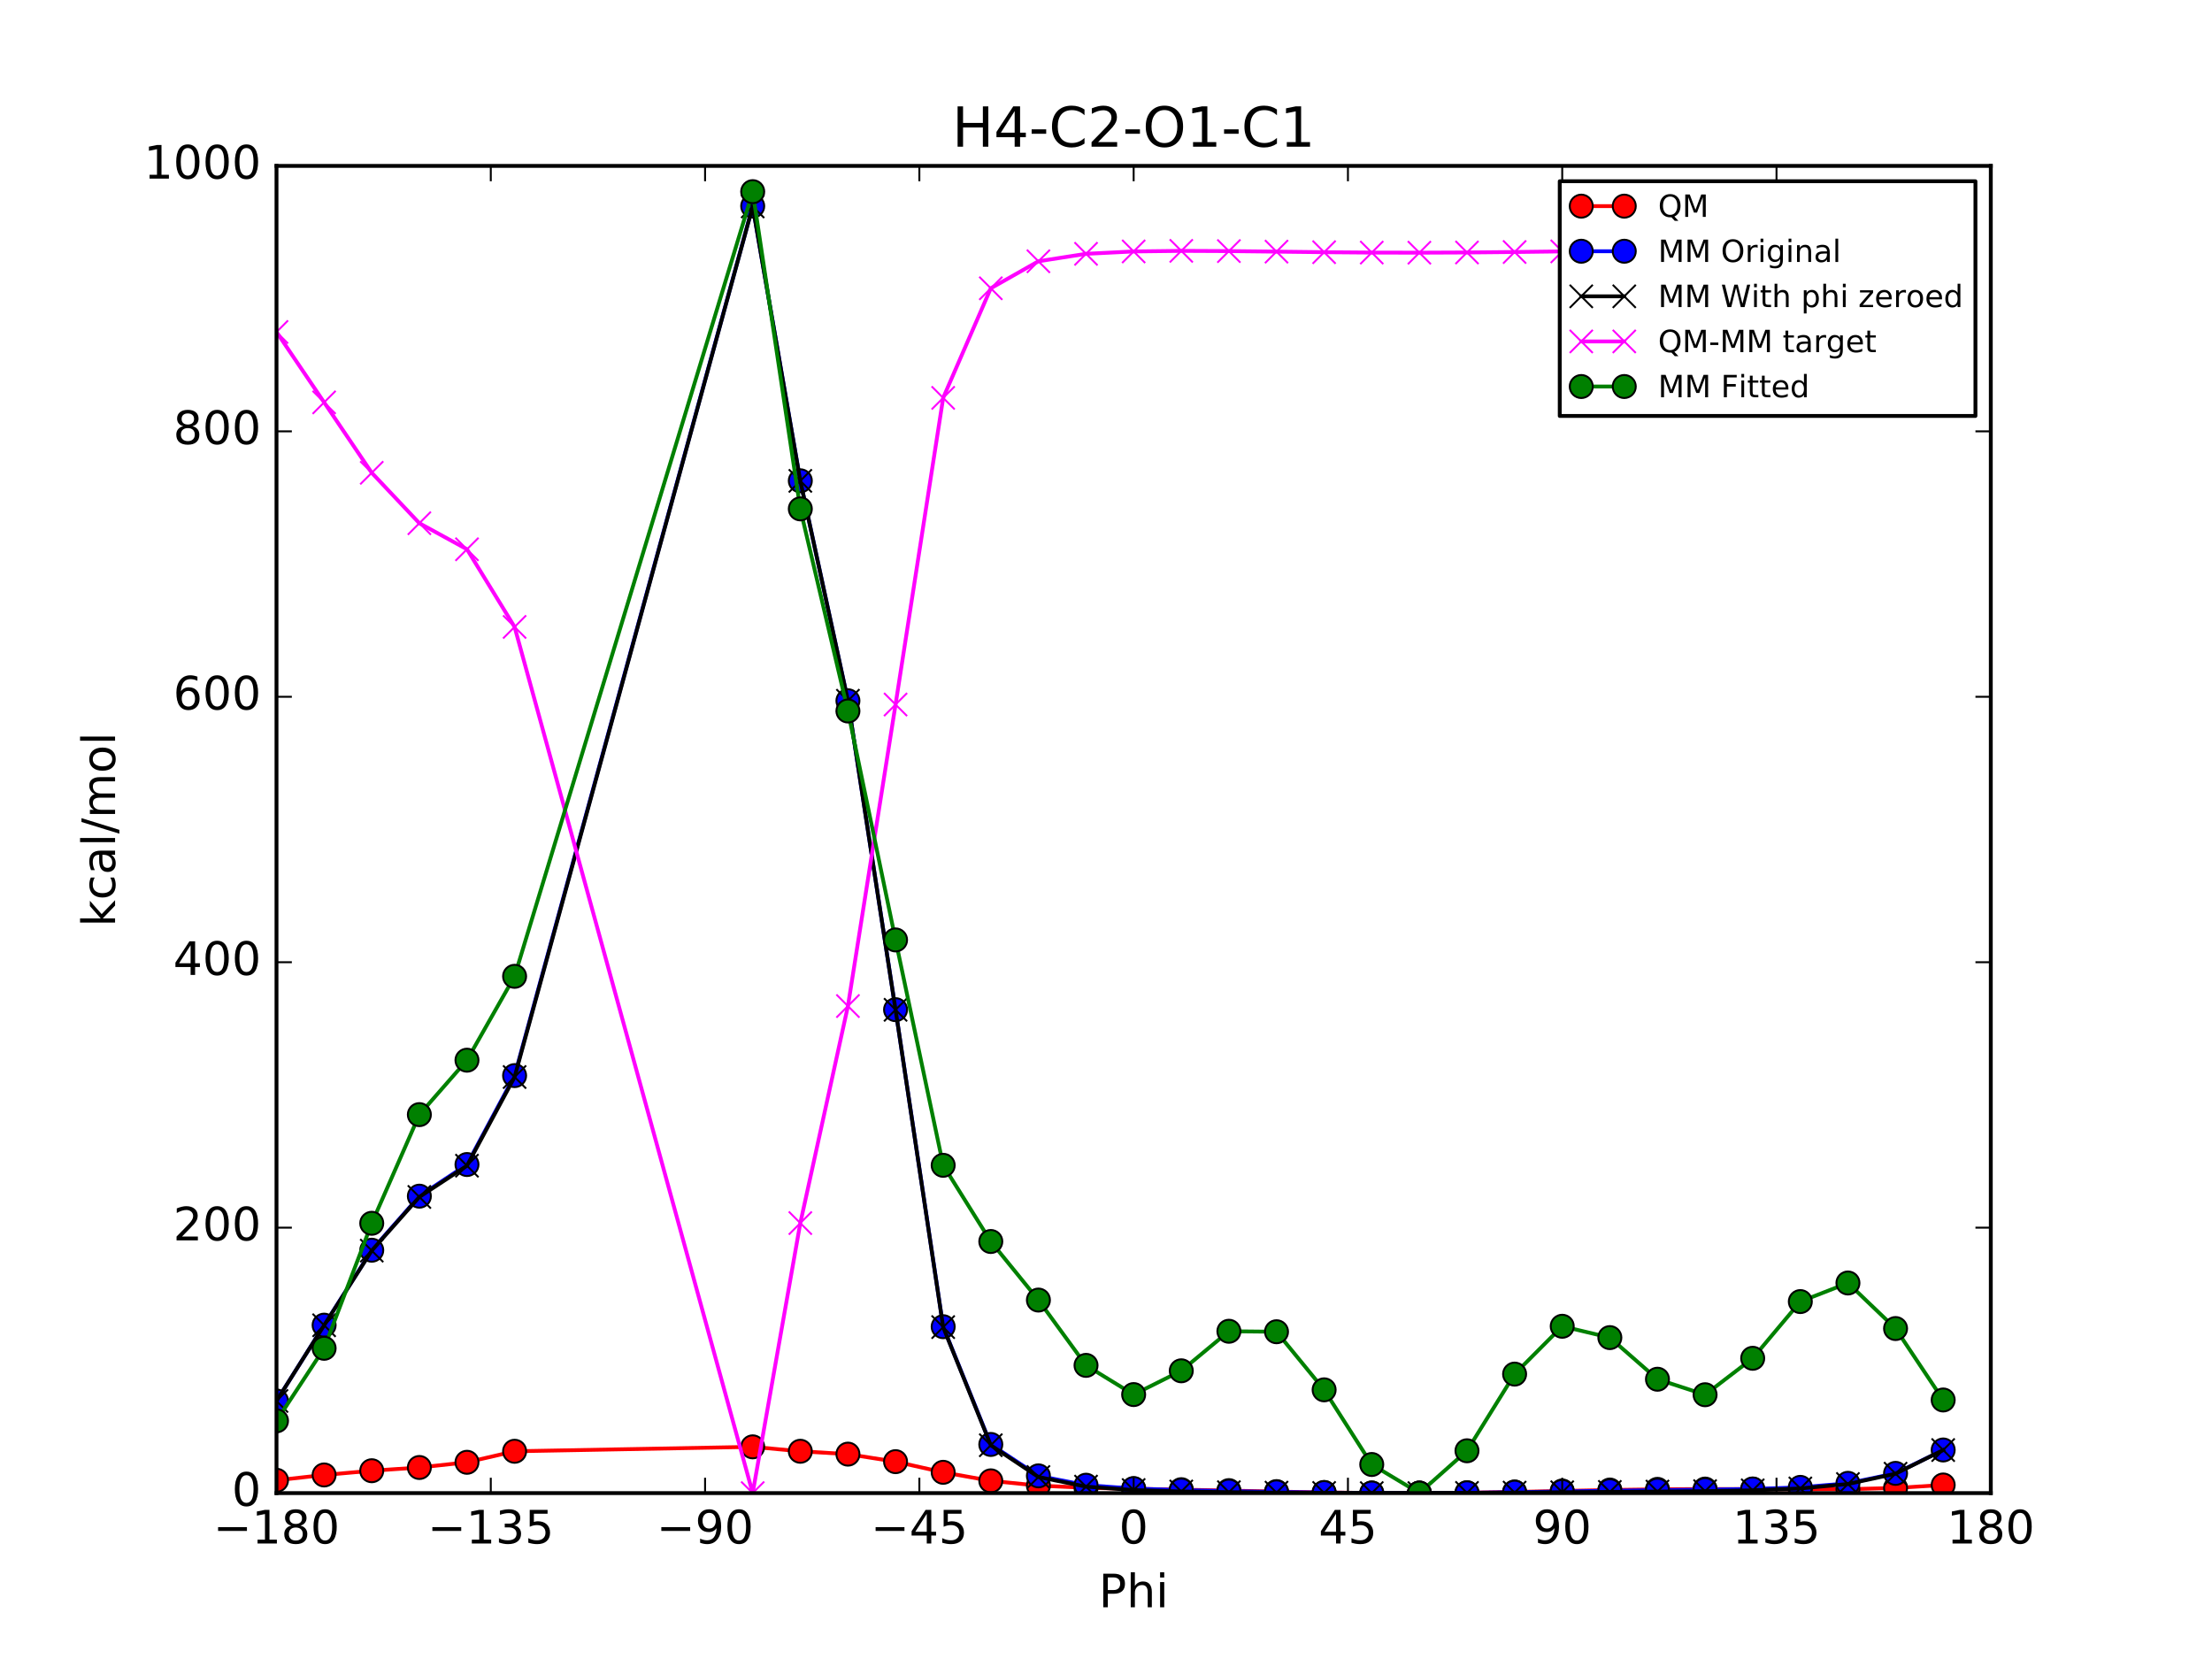 <?xml version="1.0" encoding="utf-8" standalone="no"?>
<!DOCTYPE svg PUBLIC "-//W3C//DTD SVG 1.1//EN"
  "http://www.w3.org/Graphics/SVG/1.1/DTD/svg11.dtd">
<!-- Created with matplotlib (http://matplotlib.org/) -->
<svg height="432pt" version="1.1" viewBox="0 0 576 432" width="576pt" xmlns="http://www.w3.org/2000/svg" xmlns:xlink="http://www.w3.org/1999/xlink">
 <defs>
  <style type="text/css">
*{stroke-linecap:butt;stroke-linejoin:round;stroke-miterlimit:100000;}
  </style>
 </defs>
 <g id="figure_1">
  <g id="patch_1">
   <path d="M 0 432 
L 576 432 
L 576 0 
L 0 0 
z
" style="fill:#ffffff;"/>
  </g>
  <g id="axes_1">
   <g id="patch_2">
    <path d="M 72 388.8 
L 518.4 388.8 
L 518.4 43.2 
L 72 43.2 
z
" style="fill:#ffffff;"/>
   </g>
   <g id="line2d_1">
    <path clip-path="url(#p85946019c7)" d="M 72 385.461 
L 84.4 384.078 
L 96.8 382.975 
L 109.2 382.132 
L 121.6 380.777 
L 134 377.907 
L 196 376.756 
L 208.4 377.907 
L 220.8 378.653 
L 233.2 380.612 
L 245.6 383.385 
L 258 385.608 
L 270.4 386.85 
L 282.8 387.413 
L 295.2 387.689 
L 307.6 387.91 
L 320 388.153 
L 332.4 388.41 
L 344.8 388.633 
L 357.2 388.775 
L 369.6 388.8 
L 382 388.701 
L 394.4 388.501 
L 406.8 388.247 
L 419.2 388.002 
L 431.6 387.824 
L 444 387.748 
L 456.4 387.769 
L 468.8 387.823 
L 481.2 387.782 
L 493.6 387.462 
L 506 386.69 
" style="fill:none;stroke:#ff0000;stroke-linecap:square;"/>
    <defs>
     <path d="M 0 3 
C 0.796 3 1.559 2.684 2.121 2.121 
C 2.684 1.559 3 0.796 3 0 
C 3 -0.796 2.684 -1.559 2.121 -2.121 
C 1.559 -2.684 0.796 -3 0 -3 
C -0.796 -3 -1.559 -2.684 -2.121 -2.121 
C -2.684 -1.559 -3 -0.796 -3 0 
C -3 0.796 -2.684 1.559 -2.121 2.121 
C -1.559 2.684 -0.796 3 0 3 
z
" id="m994f9d0534" style="stroke:#000000;stroke-width:0.5;"/>
    </defs>
    <g clip-path="url(#p85946019c7)">
     <use style="fill:#ff0000;stroke:#000000;stroke-width:0.5;" x="72" xlink:href="#m994f9d0534" y="385.461"/>
     <use style="fill:#ff0000;stroke:#000000;stroke-width:0.5;" x="84.4" xlink:href="#m994f9d0534" y="384.078"/>
     <use style="fill:#ff0000;stroke:#000000;stroke-width:0.5;" x="96.8" xlink:href="#m994f9d0534" y="382.975"/>
     <use style="fill:#ff0000;stroke:#000000;stroke-width:0.5;" x="109.2" xlink:href="#m994f9d0534" y="382.132"/>
     <use style="fill:#ff0000;stroke:#000000;stroke-width:0.5;" x="121.6" xlink:href="#m994f9d0534" y="380.777"/>
     <use style="fill:#ff0000;stroke:#000000;stroke-width:0.5;" x="134" xlink:href="#m994f9d0534" y="377.907"/>
     <use style="fill:#ff0000;stroke:#000000;stroke-width:0.5;" x="196" xlink:href="#m994f9d0534" y="376.756"/>
     <use style="fill:#ff0000;stroke:#000000;stroke-width:0.5;" x="208.4" xlink:href="#m994f9d0534" y="377.907"/>
     <use style="fill:#ff0000;stroke:#000000;stroke-width:0.5;" x="220.8" xlink:href="#m994f9d0534" y="378.653"/>
     <use style="fill:#ff0000;stroke:#000000;stroke-width:0.5;" x="233.2" xlink:href="#m994f9d0534" y="380.612"/>
     <use style="fill:#ff0000;stroke:#000000;stroke-width:0.5;" x="245.6" xlink:href="#m994f9d0534" y="383.385"/>
     <use style="fill:#ff0000;stroke:#000000;stroke-width:0.5;" x="258" xlink:href="#m994f9d0534" y="385.608"/>
     <use style="fill:#ff0000;stroke:#000000;stroke-width:0.5;" x="270.4" xlink:href="#m994f9d0534" y="386.85"/>
     <use style="fill:#ff0000;stroke:#000000;stroke-width:0.5;" x="282.8" xlink:href="#m994f9d0534" y="387.413"/>
     <use style="fill:#ff0000;stroke:#000000;stroke-width:0.5;" x="295.2" xlink:href="#m994f9d0534" y="387.689"/>
     <use style="fill:#ff0000;stroke:#000000;stroke-width:0.5;" x="307.6" xlink:href="#m994f9d0534" y="387.91"/>
     <use style="fill:#ff0000;stroke:#000000;stroke-width:0.5;" x="320" xlink:href="#m994f9d0534" y="388.153"/>
     <use style="fill:#ff0000;stroke:#000000;stroke-width:0.5;" x="332.4" xlink:href="#m994f9d0534" y="388.41"/>
     <use style="fill:#ff0000;stroke:#000000;stroke-width:0.5;" x="344.8" xlink:href="#m994f9d0534" y="388.633"/>
     <use style="fill:#ff0000;stroke:#000000;stroke-width:0.5;" x="357.2" xlink:href="#m994f9d0534" y="388.775"/>
     <use style="fill:#ff0000;stroke:#000000;stroke-width:0.5;" x="369.6" xlink:href="#m994f9d0534" y="388.8"/>
     <use style="fill:#ff0000;stroke:#000000;stroke-width:0.5;" x="382" xlink:href="#m994f9d0534" y="388.701"/>
     <use style="fill:#ff0000;stroke:#000000;stroke-width:0.5;" x="394.4" xlink:href="#m994f9d0534" y="388.501"/>
     <use style="fill:#ff0000;stroke:#000000;stroke-width:0.5;" x="406.8" xlink:href="#m994f9d0534" y="388.247"/>
     <use style="fill:#ff0000;stroke:#000000;stroke-width:0.5;" x="419.2" xlink:href="#m994f9d0534" y="388.002"/>
     <use style="fill:#ff0000;stroke:#000000;stroke-width:0.5;" x="431.6" xlink:href="#m994f9d0534" y="387.824"/>
     <use style="fill:#ff0000;stroke:#000000;stroke-width:0.5;" x="444" xlink:href="#m994f9d0534" y="387.748"/>
     <use style="fill:#ff0000;stroke:#000000;stroke-width:0.5;" x="456.4" xlink:href="#m994f9d0534" y="387.769"/>
     <use style="fill:#ff0000;stroke:#000000;stroke-width:0.5;" x="468.8" xlink:href="#m994f9d0534" y="387.823"/>
     <use style="fill:#ff0000;stroke:#000000;stroke-width:0.5;" x="481.2" xlink:href="#m994f9d0534" y="387.782"/>
     <use style="fill:#ff0000;stroke:#000000;stroke-width:0.5;" x="493.6" xlink:href="#m994f9d0534" y="387.462"/>
     <use style="fill:#ff0000;stroke:#000000;stroke-width:0.5;" x="506" xlink:href="#m994f9d0534" y="386.69"/>
    </g>
   </g>
   <g id="line2d_2">
    <path clip-path="url(#p85946019c7)" d="M 72 364.812 
L 84.4 345.067 
L 96.8 325.552 
L 109.2 311.478 
L 121.6 303.24 
L 134 280.085 
L 196 53.665 
L 208.4 125.197 
L 220.8 182.474 
L 233.2 262.92 
L 245.6 345.47 
L 258 376.131 
L 270.4 384.311 
L 282.8 386.746 
L 295.2 387.619 
L 307.6 388.021 
L 320 388.283 
L 332.4 388.497 
L 344.8 388.671 
L 357.2 388.78 
L 369.6 388.8 
L 382 388.723 
L 394.4 388.568 
L 406.8 388.375 
L 419.2 388.19 
L 431.6 388.039 
L 444 387.908 
L 456.4 387.723 
L 468.8 387.305 
L 481.2 386.251 
L 493.6 383.661 
L 506 377.571 
" style="fill:none;stroke:#0000ff;stroke-linecap:square;"/>
    <defs>
     <path d="M 0 3 
C 0.796 3 1.559 2.684 2.121 2.121 
C 2.684 1.559 3 0.796 3 0 
C 3 -0.796 2.684 -1.559 2.121 -2.121 
C 1.559 -2.684 0.796 -3 0 -3 
C -0.796 -3 -1.559 -2.684 -2.121 -2.121 
C -2.684 -1.559 -3 -0.796 -3 0 
C -3 0.796 -2.684 1.559 -2.121 2.121 
C -1.559 2.684 -0.796 3 0 3 
z
" id="me231d1ee7e" style="stroke:#000000;stroke-width:0.5;"/>
    </defs>
    <g clip-path="url(#p85946019c7)">
     <use style="fill:#0000ff;stroke:#000000;stroke-width:0.5;" x="72" xlink:href="#me231d1ee7e" y="364.812"/>
     <use style="fill:#0000ff;stroke:#000000;stroke-width:0.5;" x="84.4" xlink:href="#me231d1ee7e" y="345.067"/>
     <use style="fill:#0000ff;stroke:#000000;stroke-width:0.5;" x="96.8" xlink:href="#me231d1ee7e" y="325.552"/>
     <use style="fill:#0000ff;stroke:#000000;stroke-width:0.5;" x="109.2" xlink:href="#me231d1ee7e" y="311.478"/>
     <use style="fill:#0000ff;stroke:#000000;stroke-width:0.5;" x="121.6" xlink:href="#me231d1ee7e" y="303.24"/>
     <use style="fill:#0000ff;stroke:#000000;stroke-width:0.5;" x="134" xlink:href="#me231d1ee7e" y="280.085"/>
     <use style="fill:#0000ff;stroke:#000000;stroke-width:0.5;" x="196" xlink:href="#me231d1ee7e" y="53.665"/>
     <use style="fill:#0000ff;stroke:#000000;stroke-width:0.5;" x="208.4" xlink:href="#me231d1ee7e" y="125.197"/>
     <use style="fill:#0000ff;stroke:#000000;stroke-width:0.5;" x="220.8" xlink:href="#me231d1ee7e" y="182.474"/>
     <use style="fill:#0000ff;stroke:#000000;stroke-width:0.5;" x="233.2" xlink:href="#me231d1ee7e" y="262.92"/>
     <use style="fill:#0000ff;stroke:#000000;stroke-width:0.5;" x="245.6" xlink:href="#me231d1ee7e" y="345.47"/>
     <use style="fill:#0000ff;stroke:#000000;stroke-width:0.5;" x="258" xlink:href="#me231d1ee7e" y="376.131"/>
     <use style="fill:#0000ff;stroke:#000000;stroke-width:0.5;" x="270.4" xlink:href="#me231d1ee7e" y="384.311"/>
     <use style="fill:#0000ff;stroke:#000000;stroke-width:0.5;" x="282.8" xlink:href="#me231d1ee7e" y="386.746"/>
     <use style="fill:#0000ff;stroke:#000000;stroke-width:0.5;" x="295.2" xlink:href="#me231d1ee7e" y="387.619"/>
     <use style="fill:#0000ff;stroke:#000000;stroke-width:0.5;" x="307.6" xlink:href="#me231d1ee7e" y="388.021"/>
     <use style="fill:#0000ff;stroke:#000000;stroke-width:0.5;" x="320" xlink:href="#me231d1ee7e" y="388.283"/>
     <use style="fill:#0000ff;stroke:#000000;stroke-width:0.5;" x="332.4" xlink:href="#me231d1ee7e" y="388.497"/>
     <use style="fill:#0000ff;stroke:#000000;stroke-width:0.5;" x="344.8" xlink:href="#me231d1ee7e" y="388.671"/>
     <use style="fill:#0000ff;stroke:#000000;stroke-width:0.5;" x="357.2" xlink:href="#me231d1ee7e" y="388.78"/>
     <use style="fill:#0000ff;stroke:#000000;stroke-width:0.5;" x="369.6" xlink:href="#me231d1ee7e" y="388.8"/>
     <use style="fill:#0000ff;stroke:#000000;stroke-width:0.5;" x="382" xlink:href="#me231d1ee7e" y="388.723"/>
     <use style="fill:#0000ff;stroke:#000000;stroke-width:0.5;" x="394.4" xlink:href="#me231d1ee7e" y="388.568"/>
     <use style="fill:#0000ff;stroke:#000000;stroke-width:0.5;" x="406.8" xlink:href="#me231d1ee7e" y="388.375"/>
     <use style="fill:#0000ff;stroke:#000000;stroke-width:0.5;" x="419.2" xlink:href="#me231d1ee7e" y="388.19"/>
     <use style="fill:#0000ff;stroke:#000000;stroke-width:0.5;" x="431.6" xlink:href="#me231d1ee7e" y="388.039"/>
     <use style="fill:#0000ff;stroke:#000000;stroke-width:0.5;" x="444" xlink:href="#me231d1ee7e" y="387.908"/>
     <use style="fill:#0000ff;stroke:#000000;stroke-width:0.5;" x="456.4" xlink:href="#me231d1ee7e" y="387.723"/>
     <use style="fill:#0000ff;stroke:#000000;stroke-width:0.5;" x="468.8" xlink:href="#me231d1ee7e" y="387.305"/>
     <use style="fill:#0000ff;stroke:#000000;stroke-width:0.5;" x="481.2" xlink:href="#me231d1ee7e" y="386.251"/>
     <use style="fill:#0000ff;stroke:#000000;stroke-width:0.5;" x="493.6" xlink:href="#me231d1ee7e" y="383.661"/>
     <use style="fill:#0000ff;stroke:#000000;stroke-width:0.5;" x="506" xlink:href="#me231d1ee7e" y="377.571"/>
    </g>
   </g>
   <g id="line2d_3">
    <path clip-path="url(#p85946019c7)" d="M 72 364.811 
L 84.4 345.097 
L 96.8 325.658 
L 109.2 311.683 
L 121.6 303.542 
L 134 280.455 
L 196 53.752 
L 208.4 125.217 
L 220.8 182.473 
L 233.2 262.95 
L 245.6 345.576 
L 258 376.336 
L 270.4 384.612 
L 282.8 387.115 
L 295.2 388.009 
L 307.6 388.379 
L 320 388.566 
L 332.4 388.681 
L 344.8 388.759 
L 357.2 388.8 
L 369.6 388.799 
L 382 388.753 
L 394.4 388.674 
L 406.8 388.58 
L 419.2 388.492 
L 431.6 388.408 
L 444 388.298 
L 456.4 388.082 
L 468.8 387.588 
L 481.2 386.435 
L 493.6 383.748 
L 506 377.591 
" style="fill:none;stroke:#000000;stroke-linecap:square;"/>
    <defs>
     <path d="M -3 3 
L 3 -3 
M -3 -3 
L 3 3 
" id="mf6803ac622" style="stroke:#000000;stroke-width:0.5;"/>
    </defs>
    <g clip-path="url(#p85946019c7)">
     <use style="stroke:#000000;stroke-width:0.5;" x="72" xlink:href="#mf6803ac622" y="364.811"/>
     <use style="stroke:#000000;stroke-width:0.5;" x="84.4" xlink:href="#mf6803ac622" y="345.097"/>
     <use style="stroke:#000000;stroke-width:0.5;" x="96.8" xlink:href="#mf6803ac622" y="325.658"/>
     <use style="stroke:#000000;stroke-width:0.5;" x="109.2" xlink:href="#mf6803ac622" y="311.683"/>
     <use style="stroke:#000000;stroke-width:0.5;" x="121.6" xlink:href="#mf6803ac622" y="303.542"/>
     <use style="stroke:#000000;stroke-width:0.5;" x="134" xlink:href="#mf6803ac622" y="280.455"/>
     <use style="stroke:#000000;stroke-width:0.5;" x="196" xlink:href="#mf6803ac622" y="53.752"/>
     <use style="stroke:#000000;stroke-width:0.5;" x="208.4" xlink:href="#mf6803ac622" y="125.217"/>
     <use style="stroke:#000000;stroke-width:0.5;" x="220.8" xlink:href="#mf6803ac622" y="182.473"/>
     <use style="stroke:#000000;stroke-width:0.5;" x="233.2" xlink:href="#mf6803ac622" y="262.95"/>
     <use style="stroke:#000000;stroke-width:0.5;" x="245.6" xlink:href="#mf6803ac622" y="345.576"/>
     <use style="stroke:#000000;stroke-width:0.5;" x="258" xlink:href="#mf6803ac622" y="376.336"/>
     <use style="stroke:#000000;stroke-width:0.5;" x="270.4" xlink:href="#mf6803ac622" y="384.612"/>
     <use style="stroke:#000000;stroke-width:0.5;" x="282.8" xlink:href="#mf6803ac622" y="387.115"/>
     <use style="stroke:#000000;stroke-width:0.5;" x="295.2" xlink:href="#mf6803ac622" y="388.009"/>
     <use style="stroke:#000000;stroke-width:0.5;" x="307.6" xlink:href="#mf6803ac622" y="388.379"/>
     <use style="stroke:#000000;stroke-width:0.5;" x="320" xlink:href="#mf6803ac622" y="388.566"/>
     <use style="stroke:#000000;stroke-width:0.5;" x="332.4" xlink:href="#mf6803ac622" y="388.681"/>
     <use style="stroke:#000000;stroke-width:0.5;" x="344.8" xlink:href="#mf6803ac622" y="388.759"/>
     <use style="stroke:#000000;stroke-width:0.5;" x="357.2" xlink:href="#mf6803ac622" y="388.8"/>
     <use style="stroke:#000000;stroke-width:0.5;" x="369.6" xlink:href="#mf6803ac622" y="388.799"/>
     <use style="stroke:#000000;stroke-width:0.5;" x="382" xlink:href="#mf6803ac622" y="388.753"/>
     <use style="stroke:#000000;stroke-width:0.5;" x="394.4" xlink:href="#mf6803ac622" y="388.674"/>
     <use style="stroke:#000000;stroke-width:0.5;" x="406.8" xlink:href="#mf6803ac622" y="388.58"/>
     <use style="stroke:#000000;stroke-width:0.5;" x="419.2" xlink:href="#mf6803ac622" y="388.492"/>
     <use style="stroke:#000000;stroke-width:0.5;" x="431.6" xlink:href="#mf6803ac622" y="388.408"/>
     <use style="stroke:#000000;stroke-width:0.5;" x="444" xlink:href="#mf6803ac622" y="388.298"/>
     <use style="stroke:#000000;stroke-width:0.5;" x="456.4" xlink:href="#mf6803ac622" y="388.082"/>
     <use style="stroke:#000000;stroke-width:0.5;" x="468.8" xlink:href="#mf6803ac622" y="387.588"/>
     <use style="stroke:#000000;stroke-width:0.5;" x="481.2" xlink:href="#mf6803ac622" y="386.435"/>
     <use style="stroke:#000000;stroke-width:0.5;" x="493.6" xlink:href="#mf6803ac622" y="383.748"/>
     <use style="stroke:#000000;stroke-width:0.5;" x="506" xlink:href="#mf6803ac622" y="377.591"/>
    </g>
   </g>
   <g id="line2d_4">
    <path clip-path="url(#p85946019c7)" d="M 72 86.446 
L 84.4 104.777 
L 96.8 123.113 
L 109.2 136.244 
L 121.6 143.031 
L 134 163.248 
L 196 388.8 
L 208.4 318.486 
L 220.8 261.976 
L 233.2 183.458 
L 245.6 103.605 
L 258 75.068 
L 270.4 68.034 
L 282.8 66.094 
L 295.2 65.476 
L 307.6 65.326 
L 320 65.384 
L 332.4 65.524 
L 344.8 65.671 
L 357.2 65.771 
L 369.6 65.797 
L 382 65.744 
L 394.4 65.623 
L 406.8 65.463 
L 419.2 65.306 
L 431.6 65.212 
L 444 65.246 
L 456.4 65.483 
L 468.8 66.031 
L 481.2 67.143 
L 493.6 69.509 
L 506 74.895 
" style="fill:none;stroke:#ff00ff;stroke-linecap:square;"/>
    <defs>
     <path d="M -3 3 
L 3 -3 
M -3 -3 
L 3 3 
" id="m7481e13e69" style="stroke:#ff00ff;stroke-width:0.5;"/>
    </defs>
    <g clip-path="url(#p85946019c7)">
     <use style="fill:#ff00ff;stroke:#ff00ff;stroke-width:0.5;" x="72" xlink:href="#m7481e13e69" y="86.446"/>
     <use style="fill:#ff00ff;stroke:#ff00ff;stroke-width:0.5;" x="84.4" xlink:href="#m7481e13e69" y="104.777"/>
     <use style="fill:#ff00ff;stroke:#ff00ff;stroke-width:0.5;" x="96.8" xlink:href="#m7481e13e69" y="123.113"/>
     <use style="fill:#ff00ff;stroke:#ff00ff;stroke-width:0.5;" x="109.2" xlink:href="#m7481e13e69" y="136.244"/>
     <use style="fill:#ff00ff;stroke:#ff00ff;stroke-width:0.5;" x="121.6" xlink:href="#m7481e13e69" y="143.031"/>
     <use style="fill:#ff00ff;stroke:#ff00ff;stroke-width:0.5;" x="134" xlink:href="#m7481e13e69" y="163.248"/>
     <use style="fill:#ff00ff;stroke:#ff00ff;stroke-width:0.5;" x="196" xlink:href="#m7481e13e69" y="388.8"/>
     <use style="fill:#ff00ff;stroke:#ff00ff;stroke-width:0.5;" x="208.4" xlink:href="#m7481e13e69" y="318.486"/>
     <use style="fill:#ff00ff;stroke:#ff00ff;stroke-width:0.5;" x="220.8" xlink:href="#m7481e13e69" y="261.976"/>
     <use style="fill:#ff00ff;stroke:#ff00ff;stroke-width:0.5;" x="233.2" xlink:href="#m7481e13e69" y="183.458"/>
     <use style="fill:#ff00ff;stroke:#ff00ff;stroke-width:0.5;" x="245.6" xlink:href="#m7481e13e69" y="103.605"/>
     <use style="fill:#ff00ff;stroke:#ff00ff;stroke-width:0.5;" x="258" xlink:href="#m7481e13e69" y="75.068"/>
     <use style="fill:#ff00ff;stroke:#ff00ff;stroke-width:0.5;" x="270.4" xlink:href="#m7481e13e69" y="68.034"/>
     <use style="fill:#ff00ff;stroke:#ff00ff;stroke-width:0.5;" x="282.8" xlink:href="#m7481e13e69" y="66.094"/>
     <use style="fill:#ff00ff;stroke:#ff00ff;stroke-width:0.5;" x="295.2" xlink:href="#m7481e13e69" y="65.476"/>
     <use style="fill:#ff00ff;stroke:#ff00ff;stroke-width:0.5;" x="307.6" xlink:href="#m7481e13e69" y="65.326"/>
     <use style="fill:#ff00ff;stroke:#ff00ff;stroke-width:0.5;" x="320" xlink:href="#m7481e13e69" y="65.384"/>
     <use style="fill:#ff00ff;stroke:#ff00ff;stroke-width:0.5;" x="332.4" xlink:href="#m7481e13e69" y="65.524"/>
     <use style="fill:#ff00ff;stroke:#ff00ff;stroke-width:0.5;" x="344.8" xlink:href="#m7481e13e69" y="65.671"/>
     <use style="fill:#ff00ff;stroke:#ff00ff;stroke-width:0.5;" x="357.2" xlink:href="#m7481e13e69" y="65.771"/>
     <use style="fill:#ff00ff;stroke:#ff00ff;stroke-width:0.5;" x="369.6" xlink:href="#m7481e13e69" y="65.797"/>
     <use style="fill:#ff00ff;stroke:#ff00ff;stroke-width:0.5;" x="382" xlink:href="#m7481e13e69" y="65.744"/>
     <use style="fill:#ff00ff;stroke:#ff00ff;stroke-width:0.5;" x="394.4" xlink:href="#m7481e13e69" y="65.623"/>
     <use style="fill:#ff00ff;stroke:#ff00ff;stroke-width:0.5;" x="406.8" xlink:href="#m7481e13e69" y="65.463"/>
     <use style="fill:#ff00ff;stroke:#ff00ff;stroke-width:0.5;" x="419.2" xlink:href="#m7481e13e69" y="65.306"/>
     <use style="fill:#ff00ff;stroke:#ff00ff;stroke-width:0.5;" x="431.6" xlink:href="#m7481e13e69" y="65.212"/>
     <use style="fill:#ff00ff;stroke:#ff00ff;stroke-width:0.5;" x="444" xlink:href="#m7481e13e69" y="65.246"/>
     <use style="fill:#ff00ff;stroke:#ff00ff;stroke-width:0.5;" x="456.4" xlink:href="#m7481e13e69" y="65.483"/>
     <use style="fill:#ff00ff;stroke:#ff00ff;stroke-width:0.5;" x="468.8" xlink:href="#m7481e13e69" y="66.031"/>
     <use style="fill:#ff00ff;stroke:#ff00ff;stroke-width:0.5;" x="481.2" xlink:href="#m7481e13e69" y="67.143"/>
     <use style="fill:#ff00ff;stroke:#ff00ff;stroke-width:0.5;" x="493.6" xlink:href="#m7481e13e69" y="69.509"/>
     <use style="fill:#ff00ff;stroke:#ff00ff;stroke-width:0.5;" x="506" xlink:href="#m7481e13e69" y="74.895"/>
    </g>
   </g>
   <g id="line2d_5">
    <path clip-path="url(#p85946019c7)" d="M 72 369.989 
L 84.4 351.093 
L 96.8 318.539 
L 109.2 290.245 
L 121.6 276.071 
L 134 254.231 
L 196 49.907 
L 208.4 132.512 
L 220.8 185.144 
L 233.2 244.757 
L 245.6 303.443 
L 258 323.283 
L 270.4 338.534 
L 282.8 355.54 
L 295.2 363.143 
L 307.6 356.954 
L 320 346.657 
L 332.4 346.783 
L 344.8 361.911 
L 357.2 381.35 
L 369.6 388.8 
L 382 377.78 
L 394.4 357.812 
L 406.8 345.356 
L 419.2 348.311 
L 431.6 359.149 
L 444 363.186 
L 456.4 353.696 
L 468.8 338.927 
L 481.2 334.089 
L 493.6 345.951 
L 506 364.554 
" style="fill:none;stroke:#008000;stroke-linecap:square;"/>
    <defs>
     <path d="M 0 3 
C 0.796 3 1.559 2.684 2.121 2.121 
C 2.684 1.559 3 0.796 3 0 
C 3 -0.796 2.684 -1.559 2.121 -2.121 
C 1.559 -2.684 0.796 -3 0 -3 
C -0.796 -3 -1.559 -2.684 -2.121 -2.121 
C -2.684 -1.559 -3 -0.796 -3 0 
C -3 0.796 -2.684 1.559 -2.121 2.121 
C -1.559 2.684 -0.796 3 0 3 
z
" id="m30ce2e33fb" style="stroke:#000000;stroke-width:0.5;"/>
    </defs>
    <g clip-path="url(#p85946019c7)">
     <use style="fill:#008000;stroke:#000000;stroke-width:0.5;" x="72" xlink:href="#m30ce2e33fb" y="369.989"/>
     <use style="fill:#008000;stroke:#000000;stroke-width:0.5;" x="84.4" xlink:href="#m30ce2e33fb" y="351.093"/>
     <use style="fill:#008000;stroke:#000000;stroke-width:0.5;" x="96.8" xlink:href="#m30ce2e33fb" y="318.539"/>
     <use style="fill:#008000;stroke:#000000;stroke-width:0.5;" x="109.2" xlink:href="#m30ce2e33fb" y="290.245"/>
     <use style="fill:#008000;stroke:#000000;stroke-width:0.5;" x="121.6" xlink:href="#m30ce2e33fb" y="276.071"/>
     <use style="fill:#008000;stroke:#000000;stroke-width:0.5;" x="134" xlink:href="#m30ce2e33fb" y="254.231"/>
     <use style="fill:#008000;stroke:#000000;stroke-width:0.5;" x="196" xlink:href="#m30ce2e33fb" y="49.907"/>
     <use style="fill:#008000;stroke:#000000;stroke-width:0.5;" x="208.4" xlink:href="#m30ce2e33fb" y="132.512"/>
     <use style="fill:#008000;stroke:#000000;stroke-width:0.5;" x="220.8" xlink:href="#m30ce2e33fb" y="185.144"/>
     <use style="fill:#008000;stroke:#000000;stroke-width:0.5;" x="233.2" xlink:href="#m30ce2e33fb" y="244.757"/>
     <use style="fill:#008000;stroke:#000000;stroke-width:0.5;" x="245.6" xlink:href="#m30ce2e33fb" y="303.443"/>
     <use style="fill:#008000;stroke:#000000;stroke-width:0.5;" x="258" xlink:href="#m30ce2e33fb" y="323.283"/>
     <use style="fill:#008000;stroke:#000000;stroke-width:0.5;" x="270.4" xlink:href="#m30ce2e33fb" y="338.534"/>
     <use style="fill:#008000;stroke:#000000;stroke-width:0.5;" x="282.8" xlink:href="#m30ce2e33fb" y="355.54"/>
     <use style="fill:#008000;stroke:#000000;stroke-width:0.5;" x="295.2" xlink:href="#m30ce2e33fb" y="363.143"/>
     <use style="fill:#008000;stroke:#000000;stroke-width:0.5;" x="307.6" xlink:href="#m30ce2e33fb" y="356.954"/>
     <use style="fill:#008000;stroke:#000000;stroke-width:0.5;" x="320" xlink:href="#m30ce2e33fb" y="346.657"/>
     <use style="fill:#008000;stroke:#000000;stroke-width:0.5;" x="332.4" xlink:href="#m30ce2e33fb" y="346.783"/>
     <use style="fill:#008000;stroke:#000000;stroke-width:0.5;" x="344.8" xlink:href="#m30ce2e33fb" y="361.911"/>
     <use style="fill:#008000;stroke:#000000;stroke-width:0.5;" x="357.2" xlink:href="#m30ce2e33fb" y="381.35"/>
     <use style="fill:#008000;stroke:#000000;stroke-width:0.5;" x="369.6" xlink:href="#m30ce2e33fb" y="388.8"/>
     <use style="fill:#008000;stroke:#000000;stroke-width:0.5;" x="382" xlink:href="#m30ce2e33fb" y="377.78"/>
     <use style="fill:#008000;stroke:#000000;stroke-width:0.5;" x="394.4" xlink:href="#m30ce2e33fb" y="357.812"/>
     <use style="fill:#008000;stroke:#000000;stroke-width:0.5;" x="406.8" xlink:href="#m30ce2e33fb" y="345.356"/>
     <use style="fill:#008000;stroke:#000000;stroke-width:0.5;" x="419.2" xlink:href="#m30ce2e33fb" y="348.311"/>
     <use style="fill:#008000;stroke:#000000;stroke-width:0.5;" x="431.6" xlink:href="#m30ce2e33fb" y="359.149"/>
     <use style="fill:#008000;stroke:#000000;stroke-width:0.5;" x="444" xlink:href="#m30ce2e33fb" y="363.186"/>
     <use style="fill:#008000;stroke:#000000;stroke-width:0.5;" x="456.4" xlink:href="#m30ce2e33fb" y="353.696"/>
     <use style="fill:#008000;stroke:#000000;stroke-width:0.5;" x="468.8" xlink:href="#m30ce2e33fb" y="338.927"/>
     <use style="fill:#008000;stroke:#000000;stroke-width:0.5;" x="481.2" xlink:href="#m30ce2e33fb" y="334.089"/>
     <use style="fill:#008000;stroke:#000000;stroke-width:0.5;" x="493.6" xlink:href="#m30ce2e33fb" y="345.951"/>
     <use style="fill:#008000;stroke:#000000;stroke-width:0.5;" x="506" xlink:href="#m30ce2e33fb" y="364.554"/>
    </g>
   </g>
   <g id="patch_3">
    <path d="M 72 388.8 
L 518.4 388.8 
" style="fill:none;stroke:#000000;stroke-linecap:square;stroke-linejoin:miter;"/>
   </g>
   <g id="patch_4">
    <path d="M 72 43.2 
L 518.4 43.2 
" style="fill:none;stroke:#000000;stroke-linecap:square;stroke-linejoin:miter;"/>
   </g>
   <g id="patch_5">
    <path d="M 518.4 388.8 
L 518.4 43.2 
" style="fill:none;stroke:#000000;stroke-linecap:square;stroke-linejoin:miter;"/>
   </g>
   <g id="patch_6">
    <path d="M 72 388.8 
L 72 43.2 
" style="fill:none;stroke:#000000;stroke-linecap:square;stroke-linejoin:miter;"/>
   </g>
   <g id="matplotlib.axis_1">
    <g id="xtick_1">
     <g id="line2d_6">
      <defs>
       <path d="M 0 0 
L 0 -4 
" id="m1e351118cd" style="stroke:#000000;stroke-width:0.5;"/>
      </defs>
      <g>
       <use style="stroke:#000000;stroke-width:0.5;" x="72.0" xlink:href="#m1e351118cd" y="388.8"/>
      </g>
     </g>
     <g id="line2d_7">
      <defs>
       <path d="M 0 0 
L 0 4 
" id="md25af55ba8" style="stroke:#000000;stroke-width:0.5;"/>
      </defs>
      <g>
       <use style="stroke:#000000;stroke-width:0.5;" x="72.0" xlink:href="#md25af55ba8" y="43.2"/>
      </g>
     </g>
     <g id="text_1">
      <!-- −180 -->
      <defs>
       <path d="M 31.781 34.625 
Q 24.75 34.625 20.719 30.859 
Q 16.703 27.094 16.703 20.516 
Q 16.703 13.922 20.719 10.156 
Q 24.75 6.391 31.781 6.391 
Q 38.812 6.391 42.859 10.172 
Q 46.922 13.969 46.922 20.516 
Q 46.922 27.094 42.891 30.859 
Q 38.875 34.625 31.781 34.625 
M 21.922 38.812 
Q 15.578 40.375 12.031 44.719 
Q 8.5 49.078 8.5 55.328 
Q 8.5 64.062 14.719 69.141 
Q 20.953 74.219 31.781 74.219 
Q 42.672 74.219 48.875 69.141 
Q 55.078 64.062 55.078 55.328 
Q 55.078 49.078 51.531 44.719 
Q 48 40.375 41.703 38.812 
Q 48.828 37.156 52.797 32.312 
Q 56.781 27.484 56.781 20.516 
Q 56.781 9.906 50.312 4.234 
Q 43.844 -1.422 31.781 -1.422 
Q 19.734 -1.422 13.25 4.234 
Q 6.781 9.906 6.781 20.516 
Q 6.781 27.484 10.781 32.312 
Q 14.797 37.156 21.922 38.812 
M 18.312 54.391 
Q 18.312 48.734 21.844 45.562 
Q 25.391 42.391 31.781 42.391 
Q 38.141 42.391 41.719 45.562 
Q 45.312 48.734 45.312 54.391 
Q 45.312 60.062 41.719 63.234 
Q 38.141 66.406 31.781 66.406 
Q 25.391 66.406 21.844 63.234 
Q 18.312 60.062 18.312 54.391 
" id="BitstreamVeraSans-Roman-38"/>
       <path d="M 31.781 66.406 
Q 24.172 66.406 20.328 58.906 
Q 16.5 51.422 16.5 36.375 
Q 16.5 21.391 20.328 13.891 
Q 24.172 6.391 31.781 6.391 
Q 39.453 6.391 43.281 13.891 
Q 47.125 21.391 47.125 36.375 
Q 47.125 51.422 43.281 58.906 
Q 39.453 66.406 31.781 66.406 
M 31.781 74.219 
Q 44.047 74.219 50.516 64.516 
Q 56.984 54.828 56.984 36.375 
Q 56.984 17.969 50.516 8.266 
Q 44.047 -1.422 31.781 -1.422 
Q 19.531 -1.422 13.062 8.266 
Q 6.594 17.969 6.594 36.375 
Q 6.594 54.828 13.062 64.516 
Q 19.531 74.219 31.781 74.219 
" id="BitstreamVeraSans-Roman-30"/>
       <path d="M 12.406 8.297 
L 28.516 8.297 
L 28.516 63.922 
L 10.984 60.406 
L 10.984 69.391 
L 28.422 72.906 
L 38.281 72.906 
L 38.281 8.297 
L 54.391 8.297 
L 54.391 0 
L 12.406 0 
z
" id="BitstreamVeraSans-Roman-31"/>
       <path d="M 10.594 35.5 
L 73.188 35.5 
L 73.188 27.203 
L 10.594 27.203 
z
" id="BitstreamVeraSans-Roman-2212"/>
      </defs>
      <g transform="translate(55.52 401.918)scale(0.12 -0.12)">
       <use xlink:href="#BitstreamVeraSans-Roman-2212"/>
       <use x="83.789" xlink:href="#BitstreamVeraSans-Roman-31"/>
       <use x="147.412" xlink:href="#BitstreamVeraSans-Roman-38"/>
       <use x="211.035" xlink:href="#BitstreamVeraSans-Roman-30"/>
      </g>
     </g>
    </g>
    <g id="xtick_2">
     <g id="line2d_8">
      <g>
       <use style="stroke:#000000;stroke-width:0.5;" x="127.8" xlink:href="#m1e351118cd" y="388.8"/>
      </g>
     </g>
     <g id="line2d_9">
      <g>
       <use style="stroke:#000000;stroke-width:0.5;" x="127.8" xlink:href="#md25af55ba8" y="43.2"/>
      </g>
     </g>
     <g id="text_2">
      <!-- −135 -->
      <defs>
       <path d="M 10.797 72.906 
L 49.516 72.906 
L 49.516 64.594 
L 19.828 64.594 
L 19.828 46.734 
Q 21.969 47.469 24.109 47.828 
Q 26.266 48.188 28.422 48.188 
Q 40.625 48.188 47.75 41.5 
Q 54.891 34.812 54.891 23.391 
Q 54.891 11.625 47.562 5.094 
Q 40.234 -1.422 26.906 -1.422 
Q 22.312 -1.422 17.547 -0.641 
Q 12.797 0.141 7.719 1.703 
L 7.719 11.625 
Q 12.109 9.234 16.797 8.062 
Q 21.484 6.891 26.703 6.891 
Q 35.156 6.891 40.078 11.328 
Q 45.016 15.766 45.016 23.391 
Q 45.016 31 40.078 35.438 
Q 35.156 39.891 26.703 39.891 
Q 22.75 39.891 18.812 39.016 
Q 14.891 38.141 10.797 36.281 
z
" id="BitstreamVeraSans-Roman-35"/>
       <path d="M 40.578 39.312 
Q 47.656 37.797 51.625 33 
Q 55.609 28.219 55.609 21.188 
Q 55.609 10.406 48.188 4.484 
Q 40.766 -1.422 27.094 -1.422 
Q 22.516 -1.422 17.656 -0.516 
Q 12.797 0.391 7.625 2.203 
L 7.625 11.719 
Q 11.719 9.328 16.594 8.109 
Q 21.484 6.891 26.812 6.891 
Q 36.078 6.891 40.938 10.547 
Q 45.797 14.203 45.797 21.188 
Q 45.797 27.641 41.281 31.266 
Q 36.766 34.906 28.719 34.906 
L 20.219 34.906 
L 20.219 43.016 
L 29.109 43.016 
Q 36.375 43.016 40.234 45.922 
Q 44.094 48.828 44.094 54.297 
Q 44.094 59.906 40.109 62.906 
Q 36.141 65.922 28.719 65.922 
Q 24.656 65.922 20.016 65.031 
Q 15.375 64.156 9.812 62.312 
L 9.812 71.094 
Q 15.438 72.656 20.344 73.438 
Q 25.25 74.219 29.594 74.219 
Q 40.828 74.219 47.359 69.109 
Q 53.906 64.016 53.906 55.328 
Q 53.906 49.266 50.438 45.094 
Q 46.969 40.922 40.578 39.312 
" id="BitstreamVeraSans-Roman-33"/>
      </defs>
      <g transform="translate(111.32 401.918)scale(0.12 -0.12)">
       <use xlink:href="#BitstreamVeraSans-Roman-2212"/>
       <use x="83.789" xlink:href="#BitstreamVeraSans-Roman-31"/>
       <use x="147.412" xlink:href="#BitstreamVeraSans-Roman-33"/>
       <use x="211.035" xlink:href="#BitstreamVeraSans-Roman-35"/>
      </g>
     </g>
    </g>
    <g id="xtick_3">
     <g id="line2d_10">
      <g>
       <use style="stroke:#000000;stroke-width:0.5;" x="183.6" xlink:href="#m1e351118cd" y="388.8"/>
      </g>
     </g>
     <g id="line2d_11">
      <g>
       <use style="stroke:#000000;stroke-width:0.5;" x="183.6" xlink:href="#md25af55ba8" y="43.2"/>
      </g>
     </g>
     <g id="text_3">
      <!-- −90 -->
      <defs>
       <path d="M 10.984 1.516 
L 10.984 10.5 
Q 14.703 8.734 18.5 7.812 
Q 22.312 6.891 25.984 6.891 
Q 35.75 6.891 40.891 13.453 
Q 46.047 20.016 46.781 33.406 
Q 43.953 29.203 39.594 26.953 
Q 35.25 24.703 29.984 24.703 
Q 19.047 24.703 12.672 31.312 
Q 6.297 37.938 6.297 49.422 
Q 6.297 60.641 12.938 67.422 
Q 19.578 74.219 30.609 74.219 
Q 43.266 74.219 49.922 64.516 
Q 56.594 54.828 56.594 36.375 
Q 56.594 19.141 48.406 8.859 
Q 40.234 -1.422 26.422 -1.422 
Q 22.703 -1.422 18.891 -0.688 
Q 15.094 0.047 10.984 1.516 
M 30.609 32.422 
Q 37.25 32.422 41.125 36.953 
Q 45.016 41.5 45.016 49.422 
Q 45.016 57.281 41.125 61.844 
Q 37.25 66.406 30.609 66.406 
Q 23.969 66.406 20.094 61.844 
Q 16.219 57.281 16.219 49.422 
Q 16.219 41.5 20.094 36.953 
Q 23.969 32.422 30.609 32.422 
" id="BitstreamVeraSans-Roman-39"/>
      </defs>
      <g transform="translate(170.937 401.918)scale(0.12 -0.12)">
       <use xlink:href="#BitstreamVeraSans-Roman-2212"/>
       <use x="83.789" xlink:href="#BitstreamVeraSans-Roman-39"/>
       <use x="147.412" xlink:href="#BitstreamVeraSans-Roman-30"/>
      </g>
     </g>
    </g>
    <g id="xtick_4">
     <g id="line2d_12">
      <g>
       <use style="stroke:#000000;stroke-width:0.5;" x="239.4" xlink:href="#m1e351118cd" y="388.8"/>
      </g>
     </g>
     <g id="line2d_13">
      <g>
       <use style="stroke:#000000;stroke-width:0.5;" x="239.4" xlink:href="#md25af55ba8" y="43.2"/>
      </g>
     </g>
     <g id="text_4">
      <!-- −45 -->
      <defs>
       <path d="M 37.797 64.312 
L 12.891 25.391 
L 37.797 25.391 
z
M 35.203 72.906 
L 47.609 72.906 
L 47.609 25.391 
L 58.016 25.391 
L 58.016 17.188 
L 47.609 17.188 
L 47.609 0 
L 37.797 0 
L 37.797 17.188 
L 4.891 17.188 
L 4.891 26.703 
z
" id="BitstreamVeraSans-Roman-34"/>
      </defs>
      <g transform="translate(226.737 401.918)scale(0.12 -0.12)">
       <use xlink:href="#BitstreamVeraSans-Roman-2212"/>
       <use x="83.789" xlink:href="#BitstreamVeraSans-Roman-34"/>
       <use x="147.412" xlink:href="#BitstreamVeraSans-Roman-35"/>
      </g>
     </g>
    </g>
    <g id="xtick_5">
     <g id="line2d_14">
      <g>
       <use style="stroke:#000000;stroke-width:0.5;" x="295.2" xlink:href="#m1e351118cd" y="388.8"/>
      </g>
     </g>
     <g id="line2d_15">
      <g>
       <use style="stroke:#000000;stroke-width:0.5;" x="295.2" xlink:href="#md25af55ba8" y="43.2"/>
      </g>
     </g>
     <g id="text_5">
      <!-- 0 -->
      <g transform="translate(291.382 401.918)scale(0.12 -0.12)">
       <use xlink:href="#BitstreamVeraSans-Roman-30"/>
      </g>
     </g>
    </g>
    <g id="xtick_6">
     <g id="line2d_16">
      <g>
       <use style="stroke:#000000;stroke-width:0.5;" x="351.0" xlink:href="#m1e351118cd" y="388.8"/>
      </g>
     </g>
     <g id="line2d_17">
      <g>
       <use style="stroke:#000000;stroke-width:0.5;" x="351.0" xlink:href="#md25af55ba8" y="43.2"/>
      </g>
     </g>
     <g id="text_6">
      <!-- 45 -->
      <g transform="translate(343.365 401.918)scale(0.12 -0.12)">
       <use xlink:href="#BitstreamVeraSans-Roman-34"/>
       <use x="63.623" xlink:href="#BitstreamVeraSans-Roman-35"/>
      </g>
     </g>
    </g>
    <g id="xtick_7">
     <g id="line2d_18">
      <g>
       <use style="stroke:#000000;stroke-width:0.5;" x="406.8" xlink:href="#m1e351118cd" y="388.8"/>
      </g>
     </g>
     <g id="line2d_19">
      <g>
       <use style="stroke:#000000;stroke-width:0.5;" x="406.8" xlink:href="#md25af55ba8" y="43.2"/>
      </g>
     </g>
     <g id="text_7">
      <!-- 90 -->
      <g transform="translate(399.165 401.918)scale(0.12 -0.12)">
       <use xlink:href="#BitstreamVeraSans-Roman-39"/>
       <use x="63.623" xlink:href="#BitstreamVeraSans-Roman-30"/>
      </g>
     </g>
    </g>
    <g id="xtick_8">
     <g id="line2d_20">
      <g>
       <use style="stroke:#000000;stroke-width:0.5;" x="462.6" xlink:href="#m1e351118cd" y="388.8"/>
      </g>
     </g>
     <g id="line2d_21">
      <g>
       <use style="stroke:#000000;stroke-width:0.5;" x="462.6" xlink:href="#md25af55ba8" y="43.2"/>
      </g>
     </g>
     <g id="text_8">
      <!-- 135 -->
      <g transform="translate(451.147 401.918)scale(0.12 -0.12)">
       <use xlink:href="#BitstreamVeraSans-Roman-31"/>
       <use x="63.623" xlink:href="#BitstreamVeraSans-Roman-33"/>
       <use x="127.246" xlink:href="#BitstreamVeraSans-Roman-35"/>
      </g>
     </g>
    </g>
    <g id="xtick_9">
     <g id="line2d_22">
      <g>
       <use style="stroke:#000000;stroke-width:0.5;" x="518.4" xlink:href="#m1e351118cd" y="388.8"/>
      </g>
     </g>
     <g id="line2d_23">
      <g>
       <use style="stroke:#000000;stroke-width:0.5;" x="518.4" xlink:href="#md25af55ba8" y="43.2"/>
      </g>
     </g>
     <g id="text_9">
      <!-- 180 -->
      <g transform="translate(506.947 401.918)scale(0.12 -0.12)">
       <use xlink:href="#BitstreamVeraSans-Roman-31"/>
       <use x="63.623" xlink:href="#BitstreamVeraSans-Roman-38"/>
       <use x="127.246" xlink:href="#BitstreamVeraSans-Roman-30"/>
      </g>
     </g>
    </g>
    <g id="text_10">
     <!-- Phi -->
     <defs>
      <path d="M 54.891 33.016 
L 54.891 0 
L 45.906 0 
L 45.906 32.719 
Q 45.906 40.484 42.875 44.328 
Q 39.844 48.188 33.797 48.188 
Q 26.516 48.188 22.312 43.547 
Q 18.109 38.922 18.109 30.906 
L 18.109 0 
L 9.078 0 
L 9.078 75.984 
L 18.109 75.984 
L 18.109 46.188 
Q 21.344 51.125 25.703 53.562 
Q 30.078 56 35.797 56 
Q 45.219 56 50.047 50.172 
Q 54.891 44.344 54.891 33.016 
" id="BitstreamVeraSans-Roman-68"/>
      <path d="M 19.672 64.797 
L 19.672 37.406 
L 32.078 37.406 
Q 38.969 37.406 42.719 40.969 
Q 46.484 44.531 46.484 51.125 
Q 46.484 57.672 42.719 61.234 
Q 38.969 64.797 32.078 64.797 
z
M 9.812 72.906 
L 32.078 72.906 
Q 44.344 72.906 50.609 67.359 
Q 56.891 61.812 56.891 51.125 
Q 56.891 40.328 50.609 34.812 
Q 44.344 29.297 32.078 29.297 
L 19.672 29.297 
L 19.672 0 
L 9.812 0 
z
" id="BitstreamVeraSans-Roman-50"/>
      <path d="M 9.422 54.688 
L 18.406 54.688 
L 18.406 0 
L 9.422 0 
z
M 9.422 75.984 
L 18.406 75.984 
L 18.406 64.594 
L 9.422 64.594 
z
" id="BitstreamVeraSans-Roman-69"/>
     </defs>
     <g transform="translate(286.113 418.532)scale(0.12 -0.12)">
      <use xlink:href="#BitstreamVeraSans-Roman-50"/>
      <use x="60.303" xlink:href="#BitstreamVeraSans-Roman-68"/>
      <use x="123.682" xlink:href="#BitstreamVeraSans-Roman-69"/>
     </g>
    </g>
   </g>
   <g id="matplotlib.axis_2">
    <g id="ytick_1">
     <g id="line2d_24">
      <defs>
       <path d="M 0 0 
L 4 0 
" id="m19d80ad3db" style="stroke:#000000;stroke-width:0.5;"/>
      </defs>
      <g>
       <use style="stroke:#000000;stroke-width:0.5;" x="72.0" xlink:href="#m19d80ad3db" y="388.8"/>
      </g>
     </g>
     <g id="line2d_25">
      <defs>
       <path d="M 0 0 
L -4 0 
" id="mb0aaf04329" style="stroke:#000000;stroke-width:0.5;"/>
      </defs>
      <g>
       <use style="stroke:#000000;stroke-width:0.5;" x="518.4" xlink:href="#mb0aaf04329" y="388.8"/>
      </g>
     </g>
     <g id="text_11">
      <!-- 0 -->
      <g transform="translate(60.365 392.111)scale(0.12 -0.12)">
       <use xlink:href="#BitstreamVeraSans-Roman-30"/>
      </g>
     </g>
    </g>
    <g id="ytick_2">
     <g id="line2d_26">
      <g>
       <use style="stroke:#000000;stroke-width:0.5;" x="72.0" xlink:href="#m19d80ad3db" y="319.68"/>
      </g>
     </g>
     <g id="line2d_27">
      <g>
       <use style="stroke:#000000;stroke-width:0.5;" x="518.4" xlink:href="#mb0aaf04329" y="319.68"/>
      </g>
     </g>
     <g id="text_12">
      <!-- 200 -->
      <defs>
       <path d="M 19.188 8.297 
L 53.609 8.297 
L 53.609 0 
L 7.328 0 
L 7.328 8.297 
Q 12.938 14.109 22.625 23.891 
Q 32.328 33.688 34.812 36.531 
Q 39.547 41.844 41.422 45.531 
Q 43.312 49.219 43.312 52.781 
Q 43.312 58.594 39.234 62.25 
Q 35.156 65.922 28.609 65.922 
Q 23.969 65.922 18.812 64.312 
Q 13.672 62.703 7.812 59.422 
L 7.812 69.391 
Q 13.766 71.781 18.938 73 
Q 24.125 74.219 28.422 74.219 
Q 39.75 74.219 46.484 68.547 
Q 53.219 62.891 53.219 53.422 
Q 53.219 48.922 51.531 44.891 
Q 49.859 40.875 45.406 35.406 
Q 44.188 33.984 37.641 27.219 
Q 31.109 20.453 19.188 8.297 
" id="BitstreamVeraSans-Roman-32"/>
      </defs>
      <g transform="translate(45.095 322.991)scale(0.12 -0.12)">
       <use xlink:href="#BitstreamVeraSans-Roman-32"/>
       <use x="63.623" xlink:href="#BitstreamVeraSans-Roman-30"/>
       <use x="127.246" xlink:href="#BitstreamVeraSans-Roman-30"/>
      </g>
     </g>
    </g>
    <g id="ytick_3">
     <g id="line2d_28">
      <g>
       <use style="stroke:#000000;stroke-width:0.5;" x="72.0" xlink:href="#m19d80ad3db" y="250.56"/>
      </g>
     </g>
     <g id="line2d_29">
      <g>
       <use style="stroke:#000000;stroke-width:0.5;" x="518.4" xlink:href="#mb0aaf04329" y="250.56"/>
      </g>
     </g>
     <g id="text_13">
      <!-- 400 -->
      <g transform="translate(45.095 253.871)scale(0.12 -0.12)">
       <use xlink:href="#BitstreamVeraSans-Roman-34"/>
       <use x="63.623" xlink:href="#BitstreamVeraSans-Roman-30"/>
       <use x="127.246" xlink:href="#BitstreamVeraSans-Roman-30"/>
      </g>
     </g>
    </g>
    <g id="ytick_4">
     <g id="line2d_30">
      <g>
       <use style="stroke:#000000;stroke-width:0.5;" x="72.0" xlink:href="#m19d80ad3db" y="181.44"/>
      </g>
     </g>
     <g id="line2d_31">
      <g>
       <use style="stroke:#000000;stroke-width:0.5;" x="518.4" xlink:href="#mb0aaf04329" y="181.44"/>
      </g>
     </g>
     <g id="text_14">
      <!-- 600 -->
      <defs>
       <path d="M 33.016 40.375 
Q 26.375 40.375 22.484 35.828 
Q 18.609 31.297 18.609 23.391 
Q 18.609 15.531 22.484 10.953 
Q 26.375 6.391 33.016 6.391 
Q 39.656 6.391 43.531 10.953 
Q 47.406 15.531 47.406 23.391 
Q 47.406 31.297 43.531 35.828 
Q 39.656 40.375 33.016 40.375 
M 52.594 71.297 
L 52.594 62.312 
Q 48.875 64.062 45.094 64.984 
Q 41.312 65.922 37.594 65.922 
Q 27.828 65.922 22.672 59.328 
Q 17.531 52.734 16.797 39.406 
Q 19.672 43.656 24.016 45.922 
Q 28.375 48.188 33.594 48.188 
Q 44.578 48.188 50.953 41.516 
Q 57.328 34.859 57.328 23.391 
Q 57.328 12.156 50.688 5.359 
Q 44.047 -1.422 33.016 -1.422 
Q 20.359 -1.422 13.672 8.266 
Q 6.984 17.969 6.984 36.375 
Q 6.984 53.656 15.188 63.938 
Q 23.391 74.219 37.203 74.219 
Q 40.922 74.219 44.703 73.484 
Q 48.484 72.75 52.594 71.297 
" id="BitstreamVeraSans-Roman-36"/>
      </defs>
      <g transform="translate(45.095 184.751)scale(0.12 -0.12)">
       <use xlink:href="#BitstreamVeraSans-Roman-36"/>
       <use x="63.623" xlink:href="#BitstreamVeraSans-Roman-30"/>
       <use x="127.246" xlink:href="#BitstreamVeraSans-Roman-30"/>
      </g>
     </g>
    </g>
    <g id="ytick_5">
     <g id="line2d_32">
      <g>
       <use style="stroke:#000000;stroke-width:0.5;" x="72.0" xlink:href="#m19d80ad3db" y="112.32"/>
      </g>
     </g>
     <g id="line2d_33">
      <g>
       <use style="stroke:#000000;stroke-width:0.5;" x="518.4" xlink:href="#mb0aaf04329" y="112.32"/>
      </g>
     </g>
     <g id="text_15">
      <!-- 800 -->
      <g transform="translate(45.095 115.631)scale(0.12 -0.12)">
       <use xlink:href="#BitstreamVeraSans-Roman-38"/>
       <use x="63.623" xlink:href="#BitstreamVeraSans-Roman-30"/>
       <use x="127.246" xlink:href="#BitstreamVeraSans-Roman-30"/>
      </g>
     </g>
    </g>
    <g id="ytick_6">
     <g id="line2d_34">
      <g>
       <use style="stroke:#000000;stroke-width:0.5;" x="72.0" xlink:href="#m19d80ad3db" y="43.2"/>
      </g>
     </g>
     <g id="line2d_35">
      <g>
       <use style="stroke:#000000;stroke-width:0.5;" x="518.4" xlink:href="#mb0aaf04329" y="43.2"/>
      </g>
     </g>
     <g id="text_16">
      <!-- 1000 -->
      <g transform="translate(37.46 46.511)scale(0.12 -0.12)">
       <use xlink:href="#BitstreamVeraSans-Roman-31"/>
       <use x="63.623" xlink:href="#BitstreamVeraSans-Roman-30"/>
       <use x="127.246" xlink:href="#BitstreamVeraSans-Roman-30"/>
       <use x="190.869" xlink:href="#BitstreamVeraSans-Roman-30"/>
      </g>
     </g>
    </g>
    <g id="text_17">
     <!-- kcal/mol -->
     <defs>
      <path d="M 30.609 48.391 
Q 23.391 48.391 19.188 42.75 
Q 14.984 37.109 14.984 27.297 
Q 14.984 17.484 19.156 11.844 
Q 23.344 6.203 30.609 6.203 
Q 37.797 6.203 41.984 11.859 
Q 46.188 17.531 46.188 27.297 
Q 46.188 37.016 41.984 42.703 
Q 37.797 48.391 30.609 48.391 
M 30.609 56 
Q 42.328 56 49.016 48.375 
Q 55.719 40.766 55.719 27.297 
Q 55.719 13.875 49.016 6.219 
Q 42.328 -1.422 30.609 -1.422 
Q 18.844 -1.422 12.172 6.219 
Q 5.516 13.875 5.516 27.297 
Q 5.516 40.766 12.172 48.375 
Q 18.844 56 30.609 56 
" id="BitstreamVeraSans-Roman-6f"/>
      <path d="M 25.391 72.906 
L 33.688 72.906 
L 8.297 -9.281 
L 0 -9.281 
z
" id="BitstreamVeraSans-Roman-2f"/>
      <path d="M 9.422 75.984 
L 18.406 75.984 
L 18.406 0 
L 9.422 0 
z
" id="BitstreamVeraSans-Roman-6c"/>
      <path d="M 48.781 52.594 
L 48.781 44.188 
Q 44.969 46.297 41.141 47.344 
Q 37.312 48.391 33.406 48.391 
Q 24.656 48.391 19.812 42.844 
Q 14.984 37.312 14.984 27.297 
Q 14.984 17.281 19.812 11.734 
Q 24.656 6.203 33.406 6.203 
Q 37.312 6.203 41.141 7.25 
Q 44.969 8.297 48.781 10.406 
L 48.781 2.094 
Q 45.016 0.344 40.984 -0.531 
Q 36.969 -1.422 32.422 -1.422 
Q 20.062 -1.422 12.781 6.344 
Q 5.516 14.109 5.516 27.297 
Q 5.516 40.672 12.859 48.328 
Q 20.219 56 33.016 56 
Q 37.156 56 41.109 55.141 
Q 45.062 54.297 48.781 52.594 
" id="BitstreamVeraSans-Roman-63"/>
      <path d="M 34.281 27.484 
Q 23.391 27.484 19.188 25 
Q 14.984 22.516 14.984 16.5 
Q 14.984 11.719 18.141 8.906 
Q 21.297 6.109 26.703 6.109 
Q 34.188 6.109 38.703 11.406 
Q 43.219 16.703 43.219 25.484 
L 43.219 27.484 
z
M 52.203 31.203 
L 52.203 0 
L 43.219 0 
L 43.219 8.297 
Q 40.141 3.328 35.547 0.953 
Q 30.953 -1.422 24.312 -1.422 
Q 15.922 -1.422 10.953 3.297 
Q 6 8.016 6 15.922 
Q 6 25.141 12.172 29.828 
Q 18.359 34.516 30.609 34.516 
L 43.219 34.516 
L 43.219 35.406 
Q 43.219 41.609 39.141 45 
Q 35.062 48.391 27.688 48.391 
Q 23 48.391 18.547 47.266 
Q 14.109 46.141 10.016 43.891 
L 10.016 52.203 
Q 14.938 54.109 19.578 55.047 
Q 24.219 56 28.609 56 
Q 40.484 56 46.344 49.844 
Q 52.203 43.703 52.203 31.203 
" id="BitstreamVeraSans-Roman-61"/>
      <path d="M 9.078 75.984 
L 18.109 75.984 
L 18.109 31.109 
L 44.922 54.688 
L 56.391 54.688 
L 27.391 29.109 
L 57.625 0 
L 45.906 0 
L 18.109 26.703 
L 18.109 0 
L 9.078 0 
z
" id="BitstreamVeraSans-Roman-6b"/>
      <path d="M 52 44.188 
Q 55.375 50.25 60.062 53.125 
Q 64.75 56 71.094 56 
Q 79.641 56 84.281 50.016 
Q 88.922 44.047 88.922 33.016 
L 88.922 0 
L 79.891 0 
L 79.891 32.719 
Q 79.891 40.578 77.094 44.375 
Q 74.312 48.188 68.609 48.188 
Q 61.625 48.188 57.562 43.547 
Q 53.516 38.922 53.516 30.906 
L 53.516 0 
L 44.484 0 
L 44.484 32.719 
Q 44.484 40.625 41.703 44.406 
Q 38.922 48.188 33.109 48.188 
Q 26.219 48.188 22.156 43.531 
Q 18.109 38.875 18.109 30.906 
L 18.109 0 
L 9.078 0 
L 9.078 54.688 
L 18.109 54.688 
L 18.109 46.188 
Q 21.188 51.219 25.484 53.609 
Q 29.781 56 35.688 56 
Q 41.656 56 45.828 52.969 
Q 50 49.953 52 44.188 
" id="BitstreamVeraSans-Roman-6d"/>
     </defs>
     <g transform="translate(29.964 241.321)rotate(-90.0)scale(0.12 -0.12)">
      <use xlink:href="#BitstreamVeraSans-Roman-6b"/>
      <use x="57.91" xlink:href="#BitstreamVeraSans-Roman-63"/>
      <use x="112.891" xlink:href="#BitstreamVeraSans-Roman-61"/>
      <use x="174.17" xlink:href="#BitstreamVeraSans-Roman-6c"/>
      <use x="201.953" xlink:href="#BitstreamVeraSans-Roman-2f"/>
      <use x="235.645" xlink:href="#BitstreamVeraSans-Roman-6d"/>
      <use x="333.057" xlink:href="#BitstreamVeraSans-Roman-6f"/>
      <use x="394.238" xlink:href="#BitstreamVeraSans-Roman-6c"/>
     </g>
    </g>
   </g>
   <g id="text_18">
    <!-- H4-C2-O1-C1 -->
    <defs>
     <path d="M 64.406 67.281 
L 64.406 56.891 
Q 59.422 61.531 53.781 63.812 
Q 48.141 66.109 41.797 66.109 
Q 29.297 66.109 22.656 58.469 
Q 16.016 50.828 16.016 36.375 
Q 16.016 21.969 22.656 14.328 
Q 29.297 6.688 41.797 6.688 
Q 48.141 6.688 53.781 8.984 
Q 59.422 11.281 64.406 15.922 
L 64.406 5.609 
Q 59.234 2.094 53.438 0.328 
Q 47.656 -1.422 41.219 -1.422 
Q 24.656 -1.422 15.125 8.703 
Q 5.609 18.844 5.609 36.375 
Q 5.609 53.953 15.125 64.078 
Q 24.656 74.219 41.219 74.219 
Q 47.75 74.219 53.531 72.484 
Q 59.328 70.75 64.406 67.281 
" id="BitstreamVeraSans-Roman-43"/>
     <path d="M 4.891 31.391 
L 31.203 31.391 
L 31.203 23.391 
L 4.891 23.391 
z
" id="BitstreamVeraSans-Roman-2d"/>
     <path d="M 39.406 66.219 
Q 28.656 66.219 22.328 58.203 
Q 16.016 50.203 16.016 36.375 
Q 16.016 22.609 22.328 14.594 
Q 28.656 6.594 39.406 6.594 
Q 50.141 6.594 56.422 14.594 
Q 62.703 22.609 62.703 36.375 
Q 62.703 50.203 56.422 58.203 
Q 50.141 66.219 39.406 66.219 
M 39.406 74.219 
Q 54.734 74.219 63.906 63.938 
Q 73.094 53.656 73.094 36.375 
Q 73.094 19.141 63.906 8.859 
Q 54.734 -1.422 39.406 -1.422 
Q 24.031 -1.422 14.812 8.828 
Q 5.609 19.094 5.609 36.375 
Q 5.609 53.656 14.812 63.938 
Q 24.031 74.219 39.406 74.219 
" id="BitstreamVeraSans-Roman-4f"/>
     <path d="M 9.812 72.906 
L 19.672 72.906 
L 19.672 43.016 
L 55.516 43.016 
L 55.516 72.906 
L 65.375 72.906 
L 65.375 0 
L 55.516 0 
L 55.516 34.719 
L 19.672 34.719 
L 19.672 0 
L 9.812 0 
z
" id="BitstreamVeraSans-Roman-48"/>
    </defs>
    <g transform="translate(247.943 38.2)scale(0.144 -0.144)">
     <use xlink:href="#BitstreamVeraSans-Roman-48"/>
     <use x="75.195" xlink:href="#BitstreamVeraSans-Roman-34"/>
     <use x="138.818" xlink:href="#BitstreamVeraSans-Roman-2d"/>
     <use x="174.902" xlink:href="#BitstreamVeraSans-Roman-43"/>
     <use x="244.727" xlink:href="#BitstreamVeraSans-Roman-32"/>
     <use x="308.35" xlink:href="#BitstreamVeraSans-Roman-2d"/>
     <use x="344.465" xlink:href="#BitstreamVeraSans-Roman-4f"/>
     <use x="423.176" xlink:href="#BitstreamVeraSans-Roman-31"/>
     <use x="486.799" xlink:href="#BitstreamVeraSans-Roman-2d"/>
     <use x="522.883" xlink:href="#BitstreamVeraSans-Roman-43"/>
     <use x="592.707" xlink:href="#BitstreamVeraSans-Roman-31"/>
    </g>
   </g>
   <g id="legend_1">
    <g id="patch_7">
     <path d="M 406.156 108.312 
L 514.4 108.312 
L 514.4 47.2 
L 406.156 47.2 
z
" style="fill:#ffffff;stroke:#000000;stroke-linejoin:miter;"/>
    </g>
    <g id="line2d_36">
     <path d="M 411.756 53.679 
L 422.956 53.679 
" style="fill:none;stroke:#ff0000;stroke-linecap:square;"/>
    </g>
    <g id="line2d_37">
     <g>
      <use style="fill:#ff0000;stroke:#000000;stroke-width:0.5;" x="411.756" xlink:href="#m994f9d0534" y="53.679"/>
      <use style="fill:#ff0000;stroke:#000000;stroke-width:0.5;" x="422.956" xlink:href="#m994f9d0534" y="53.679"/>
     </g>
    </g>
    <g id="text_19">
     <!-- QM -->
     <defs>
      <path d="M 39.406 66.219 
Q 28.656 66.219 22.328 58.203 
Q 16.016 50.203 16.016 36.375 
Q 16.016 22.609 22.328 14.594 
Q 28.656 6.594 39.406 6.594 
Q 50.141 6.594 56.422 14.594 
Q 62.703 22.609 62.703 36.375 
Q 62.703 50.203 56.422 58.203 
Q 50.141 66.219 39.406 66.219 
M 53.219 1.312 
L 66.219 -12.891 
L 54.297 -12.891 
L 43.5 -1.219 
Q 41.891 -1.312 41.031 -1.359 
Q 40.188 -1.422 39.406 -1.422 
Q 24.031 -1.422 14.812 8.859 
Q 5.609 19.141 5.609 36.375 
Q 5.609 53.656 14.812 63.938 
Q 24.031 74.219 39.406 74.219 
Q 54.734 74.219 63.906 63.938 
Q 73.094 53.656 73.094 36.375 
Q 73.094 23.688 67.984 14.641 
Q 62.891 5.609 53.219 1.312 
" id="BitstreamVeraSans-Roman-51"/>
      <path d="M 9.812 72.906 
L 24.516 72.906 
L 43.109 23.297 
L 61.812 72.906 
L 76.516 72.906 
L 76.516 0 
L 66.891 0 
L 66.891 64.016 
L 48.094 14.016 
L 38.188 14.016 
L 19.391 64.016 
L 19.391 0 
L 9.812 0 
z
" id="BitstreamVeraSans-Roman-4d"/>
     </defs>
     <g transform="translate(431.756 56.479)scale(0.08 -0.08)">
      <use xlink:href="#BitstreamVeraSans-Roman-51"/>
      <use x="78.711" xlink:href="#BitstreamVeraSans-Roman-4d"/>
     </g>
    </g>
    <g id="line2d_38">
     <path d="M 411.756 65.421 
L 422.956 65.421 
" style="fill:none;stroke:#0000ff;stroke-linecap:square;"/>
    </g>
    <g id="line2d_39">
     <g>
      <use style="fill:#0000ff;stroke:#000000;stroke-width:0.5;" x="411.756" xlink:href="#me231d1ee7e" y="65.421"/>
      <use style="fill:#0000ff;stroke:#000000;stroke-width:0.5;" x="422.956" xlink:href="#me231d1ee7e" y="65.421"/>
     </g>
    </g>
    <g id="text_20">
     <!-- MM Original -->
     <defs>
      <path id="BitstreamVeraSans-Roman-20"/>
      <path d="M 41.109 46.297 
Q 39.594 47.172 37.812 47.578 
Q 36.031 48 33.891 48 
Q 26.266 48 22.188 43.047 
Q 18.109 38.094 18.109 28.812 
L 18.109 0 
L 9.078 0 
L 9.078 54.688 
L 18.109 54.688 
L 18.109 46.188 
Q 20.953 51.172 25.484 53.578 
Q 30.031 56 36.531 56 
Q 37.453 56 38.578 55.875 
Q 39.703 55.766 41.062 55.516 
z
" id="BitstreamVeraSans-Roman-72"/>
      <path d="M 45.406 27.984 
Q 45.406 37.75 41.375 43.109 
Q 37.359 48.484 30.078 48.484 
Q 22.859 48.484 18.828 43.109 
Q 14.797 37.75 14.797 27.984 
Q 14.797 18.266 18.828 12.891 
Q 22.859 7.516 30.078 7.516 
Q 37.359 7.516 41.375 12.891 
Q 45.406 18.266 45.406 27.984 
M 54.391 6.781 
Q 54.391 -7.172 48.188 -13.984 
Q 42 -20.797 29.203 -20.797 
Q 24.469 -20.797 20.266 -20.094 
Q 16.062 -19.391 12.109 -17.922 
L 12.109 -9.188 
Q 16.062 -11.328 19.922 -12.344 
Q 23.781 -13.375 27.781 -13.375 
Q 36.625 -13.375 41.016 -8.766 
Q 45.406 -4.156 45.406 5.172 
L 45.406 9.625 
Q 42.625 4.781 38.281 2.391 
Q 33.938 0 27.875 0 
Q 17.828 0 11.672 7.656 
Q 5.516 15.328 5.516 27.984 
Q 5.516 40.672 11.672 48.328 
Q 17.828 56 27.875 56 
Q 33.938 56 38.281 53.609 
Q 42.625 51.219 45.406 46.391 
L 45.406 54.688 
L 54.391 54.688 
z
" id="BitstreamVeraSans-Roman-67"/>
      <path d="M 54.891 33.016 
L 54.891 0 
L 45.906 0 
L 45.906 32.719 
Q 45.906 40.484 42.875 44.328 
Q 39.844 48.188 33.797 48.188 
Q 26.516 48.188 22.312 43.547 
Q 18.109 38.922 18.109 30.906 
L 18.109 0 
L 9.078 0 
L 9.078 54.688 
L 18.109 54.688 
L 18.109 46.188 
Q 21.344 51.125 25.703 53.562 
Q 30.078 56 35.797 56 
Q 45.219 56 50.047 50.172 
Q 54.891 44.344 54.891 33.016 
" id="BitstreamVeraSans-Roman-6e"/>
     </defs>
     <g transform="translate(431.756 68.221)scale(0.08 -0.08)">
      <use xlink:href="#BitstreamVeraSans-Roman-4d"/>
      <use x="86.279" xlink:href="#BitstreamVeraSans-Roman-4d"/>
      <use x="172.559" xlink:href="#BitstreamVeraSans-Roman-20"/>
      <use x="204.346" xlink:href="#BitstreamVeraSans-Roman-4f"/>
      <use x="283.057" xlink:href="#BitstreamVeraSans-Roman-72"/>
      <use x="324.17" xlink:href="#BitstreamVeraSans-Roman-69"/>
      <use x="351.953" xlink:href="#BitstreamVeraSans-Roman-67"/>
      <use x="415.43" xlink:href="#BitstreamVeraSans-Roman-69"/>
      <use x="443.213" xlink:href="#BitstreamVeraSans-Roman-6e"/>
      <use x="506.592" xlink:href="#BitstreamVeraSans-Roman-61"/>
      <use x="567.871" xlink:href="#BitstreamVeraSans-Roman-6c"/>
     </g>
    </g>
    <g id="line2d_40">
     <path d="M 411.756 77.164 
L 422.956 77.164 
" style="fill:none;stroke:#000000;stroke-linecap:square;"/>
    </g>
    <g id="line2d_41">
     <g>
      <use style="stroke:#000000;stroke-width:0.5;" x="411.756" xlink:href="#mf6803ac622" y="77.164"/>
      <use style="stroke:#000000;stroke-width:0.5;" x="422.956" xlink:href="#mf6803ac622" y="77.164"/>
     </g>
    </g>
    <g id="text_21">
     <!-- MM With phi zeroed -->
     <defs>
      <path d="M 18.312 70.219 
L 18.312 54.688 
L 36.812 54.688 
L 36.812 47.703 
L 18.312 47.703 
L 18.312 18.016 
Q 18.312 11.328 20.141 9.422 
Q 21.969 7.516 27.594 7.516 
L 36.812 7.516 
L 36.812 0 
L 27.594 0 
Q 17.188 0 13.234 3.875 
Q 9.281 7.766 9.281 18.016 
L 9.281 47.703 
L 2.688 47.703 
L 2.688 54.688 
L 9.281 54.688 
L 9.281 70.219 
z
" id="BitstreamVeraSans-Roman-74"/>
      <path d="M 5.516 54.688 
L 48.188 54.688 
L 48.188 46.484 
L 14.406 7.172 
L 48.188 7.172 
L 48.188 0 
L 4.297 0 
L 4.297 8.203 
L 38.094 47.516 
L 5.516 47.516 
z
" id="BitstreamVeraSans-Roman-7a"/>
      <path d="M 45.406 46.391 
L 45.406 75.984 
L 54.391 75.984 
L 54.391 0 
L 45.406 0 
L 45.406 8.203 
Q 42.578 3.328 38.25 0.953 
Q 33.938 -1.422 27.875 -1.422 
Q 17.969 -1.422 11.734 6.484 
Q 5.516 14.406 5.516 27.297 
Q 5.516 40.188 11.734 48.094 
Q 17.969 56 27.875 56 
Q 33.938 56 38.25 53.625 
Q 42.578 51.266 45.406 46.391 
M 14.797 27.297 
Q 14.797 17.391 18.875 11.75 
Q 22.953 6.109 30.078 6.109 
Q 37.203 6.109 41.297 11.75 
Q 45.406 17.391 45.406 27.297 
Q 45.406 37.203 41.297 42.844 
Q 37.203 48.484 30.078 48.484 
Q 22.953 48.484 18.875 42.844 
Q 14.797 37.203 14.797 27.297 
" id="BitstreamVeraSans-Roman-64"/>
      <path d="M 3.328 72.906 
L 13.281 72.906 
L 28.609 11.281 
L 43.891 72.906 
L 54.984 72.906 
L 70.312 11.281 
L 85.594 72.906 
L 95.609 72.906 
L 77.297 0 
L 64.891 0 
L 49.516 63.281 
L 33.984 0 
L 21.578 0 
z
" id="BitstreamVeraSans-Roman-57"/>
      <path d="M 56.203 29.594 
L 56.203 25.203 
L 14.891 25.203 
Q 15.484 15.922 20.484 11.062 
Q 25.484 6.203 34.422 6.203 
Q 39.594 6.203 44.453 7.469 
Q 49.312 8.734 54.109 11.281 
L 54.109 2.781 
Q 49.266 0.734 44.188 -0.344 
Q 39.109 -1.422 33.891 -1.422 
Q 20.797 -1.422 13.156 6.188 
Q 5.516 13.812 5.516 26.812 
Q 5.516 40.234 12.766 48.109 
Q 20.016 56 32.328 56 
Q 43.359 56 49.781 48.891 
Q 56.203 41.797 56.203 29.594 
M 47.219 32.234 
Q 47.125 39.594 43.094 43.984 
Q 39.062 48.391 32.422 48.391 
Q 24.906 48.391 20.391 44.141 
Q 15.875 39.891 15.188 32.172 
z
" id="BitstreamVeraSans-Roman-65"/>
      <path d="M 18.109 8.203 
L 18.109 -20.797 
L 9.078 -20.797 
L 9.078 54.688 
L 18.109 54.688 
L 18.109 46.391 
Q 20.953 51.266 25.266 53.625 
Q 29.594 56 35.594 56 
Q 45.562 56 51.781 48.094 
Q 58.016 40.188 58.016 27.297 
Q 58.016 14.406 51.781 6.484 
Q 45.562 -1.422 35.594 -1.422 
Q 29.594 -1.422 25.266 0.953 
Q 20.953 3.328 18.109 8.203 
M 48.688 27.297 
Q 48.688 37.203 44.609 42.844 
Q 40.531 48.484 33.406 48.484 
Q 26.266 48.484 22.188 42.844 
Q 18.109 37.203 18.109 27.297 
Q 18.109 17.391 22.188 11.75 
Q 26.266 6.109 33.406 6.109 
Q 40.531 6.109 44.609 11.75 
Q 48.688 17.391 48.688 27.297 
" id="BitstreamVeraSans-Roman-70"/>
     </defs>
     <g transform="translate(431.756 79.964)scale(0.08 -0.08)">
      <use xlink:href="#BitstreamVeraSans-Roman-4d"/>
      <use x="86.279" xlink:href="#BitstreamVeraSans-Roman-4d"/>
      <use x="172.559" xlink:href="#BitstreamVeraSans-Roman-20"/>
      <use x="204.346" xlink:href="#BitstreamVeraSans-Roman-57"/>
      <use x="303.191" xlink:href="#BitstreamVeraSans-Roman-69"/>
      <use x="330.975" xlink:href="#BitstreamVeraSans-Roman-74"/>
      <use x="370.184" xlink:href="#BitstreamVeraSans-Roman-68"/>
      <use x="433.562" xlink:href="#BitstreamVeraSans-Roman-20"/>
      <use x="465.35" xlink:href="#BitstreamVeraSans-Roman-70"/>
      <use x="528.826" xlink:href="#BitstreamVeraSans-Roman-68"/>
      <use x="592.205" xlink:href="#BitstreamVeraSans-Roman-69"/>
      <use x="619.988" xlink:href="#BitstreamVeraSans-Roman-20"/>
      <use x="651.775" xlink:href="#BitstreamVeraSans-Roman-7a"/>
      <use x="704.266" xlink:href="#BitstreamVeraSans-Roman-65"/>
      <use x="765.789" xlink:href="#BitstreamVeraSans-Roman-72"/>
      <use x="806.871" xlink:href="#BitstreamVeraSans-Roman-6f"/>
      <use x="868.053" xlink:href="#BitstreamVeraSans-Roman-65"/>
      <use x="929.576" xlink:href="#BitstreamVeraSans-Roman-64"/>
     </g>
    </g>
    <g id="line2d_42">
     <path d="M 411.756 88.906 
L 422.956 88.906 
" style="fill:none;stroke:#ff00ff;stroke-linecap:square;"/>
    </g>
    <g id="line2d_43">
     <g>
      <use style="fill:#ff00ff;stroke:#ff00ff;stroke-width:0.5;" x="411.756" xlink:href="#m7481e13e69" y="88.906"/>
      <use style="fill:#ff00ff;stroke:#ff00ff;stroke-width:0.5;" x="422.956" xlink:href="#m7481e13e69" y="88.906"/>
     </g>
    </g>
    <g id="text_22">
     <!-- QM-MM target -->
     <g transform="translate(431.756 91.706)scale(0.08 -0.08)">
      <use xlink:href="#BitstreamVeraSans-Roman-51"/>
      <use x="78.711" xlink:href="#BitstreamVeraSans-Roman-4d"/>
      <use x="164.99" xlink:href="#BitstreamVeraSans-Roman-2d"/>
      <use x="201.074" xlink:href="#BitstreamVeraSans-Roman-4d"/>
      <use x="287.354" xlink:href="#BitstreamVeraSans-Roman-4d"/>
      <use x="373.633" xlink:href="#BitstreamVeraSans-Roman-20"/>
      <use x="405.42" xlink:href="#BitstreamVeraSans-Roman-74"/>
      <use x="444.629" xlink:href="#BitstreamVeraSans-Roman-61"/>
      <use x="505.908" xlink:href="#BitstreamVeraSans-Roman-72"/>
      <use x="547.006" xlink:href="#BitstreamVeraSans-Roman-67"/>
      <use x="610.482" xlink:href="#BitstreamVeraSans-Roman-65"/>
      <use x="672.006" xlink:href="#BitstreamVeraSans-Roman-74"/>
     </g>
    </g>
    <g id="line2d_44">
     <path d="M 411.756 100.649 
L 422.956 100.649 
" style="fill:none;stroke:#008000;stroke-linecap:square;"/>
    </g>
    <g id="line2d_45">
     <g>
      <use style="fill:#008000;stroke:#000000;stroke-width:0.5;" x="411.756" xlink:href="#m30ce2e33fb" y="100.649"/>
      <use style="fill:#008000;stroke:#000000;stroke-width:0.5;" x="422.956" xlink:href="#m30ce2e33fb" y="100.649"/>
     </g>
    </g>
    <g id="text_23">
     <!-- MM Fitted -->
     <defs>
      <path d="M 9.812 72.906 
L 51.703 72.906 
L 51.703 64.594 
L 19.672 64.594 
L 19.672 43.109 
L 48.578 43.109 
L 48.578 34.812 
L 19.672 34.812 
L 19.672 0 
L 9.812 0 
z
" id="BitstreamVeraSans-Roman-46"/>
     </defs>
     <g transform="translate(431.756 103.449)scale(0.08 -0.08)">
      <use xlink:href="#BitstreamVeraSans-Roman-4d"/>
      <use x="86.279" xlink:href="#BitstreamVeraSans-Roman-4d"/>
      <use x="172.559" xlink:href="#BitstreamVeraSans-Roman-20"/>
      <use x="204.346" xlink:href="#BitstreamVeraSans-Roman-46"/>
      <use x="261.756" xlink:href="#BitstreamVeraSans-Roman-69"/>
      <use x="289.539" xlink:href="#BitstreamVeraSans-Roman-74"/>
      <use x="328.748" xlink:href="#BitstreamVeraSans-Roman-74"/>
      <use x="367.957" xlink:href="#BitstreamVeraSans-Roman-65"/>
      <use x="429.48" xlink:href="#BitstreamVeraSans-Roman-64"/>
     </g>
    </g>
   </g>
  </g>
 </g>
 <defs>
  <clipPath id="p85946019c7">
   <rect height="345.6" width="446.4" x="72.0" y="43.2"/>
  </clipPath>
 </defs>
</svg>
